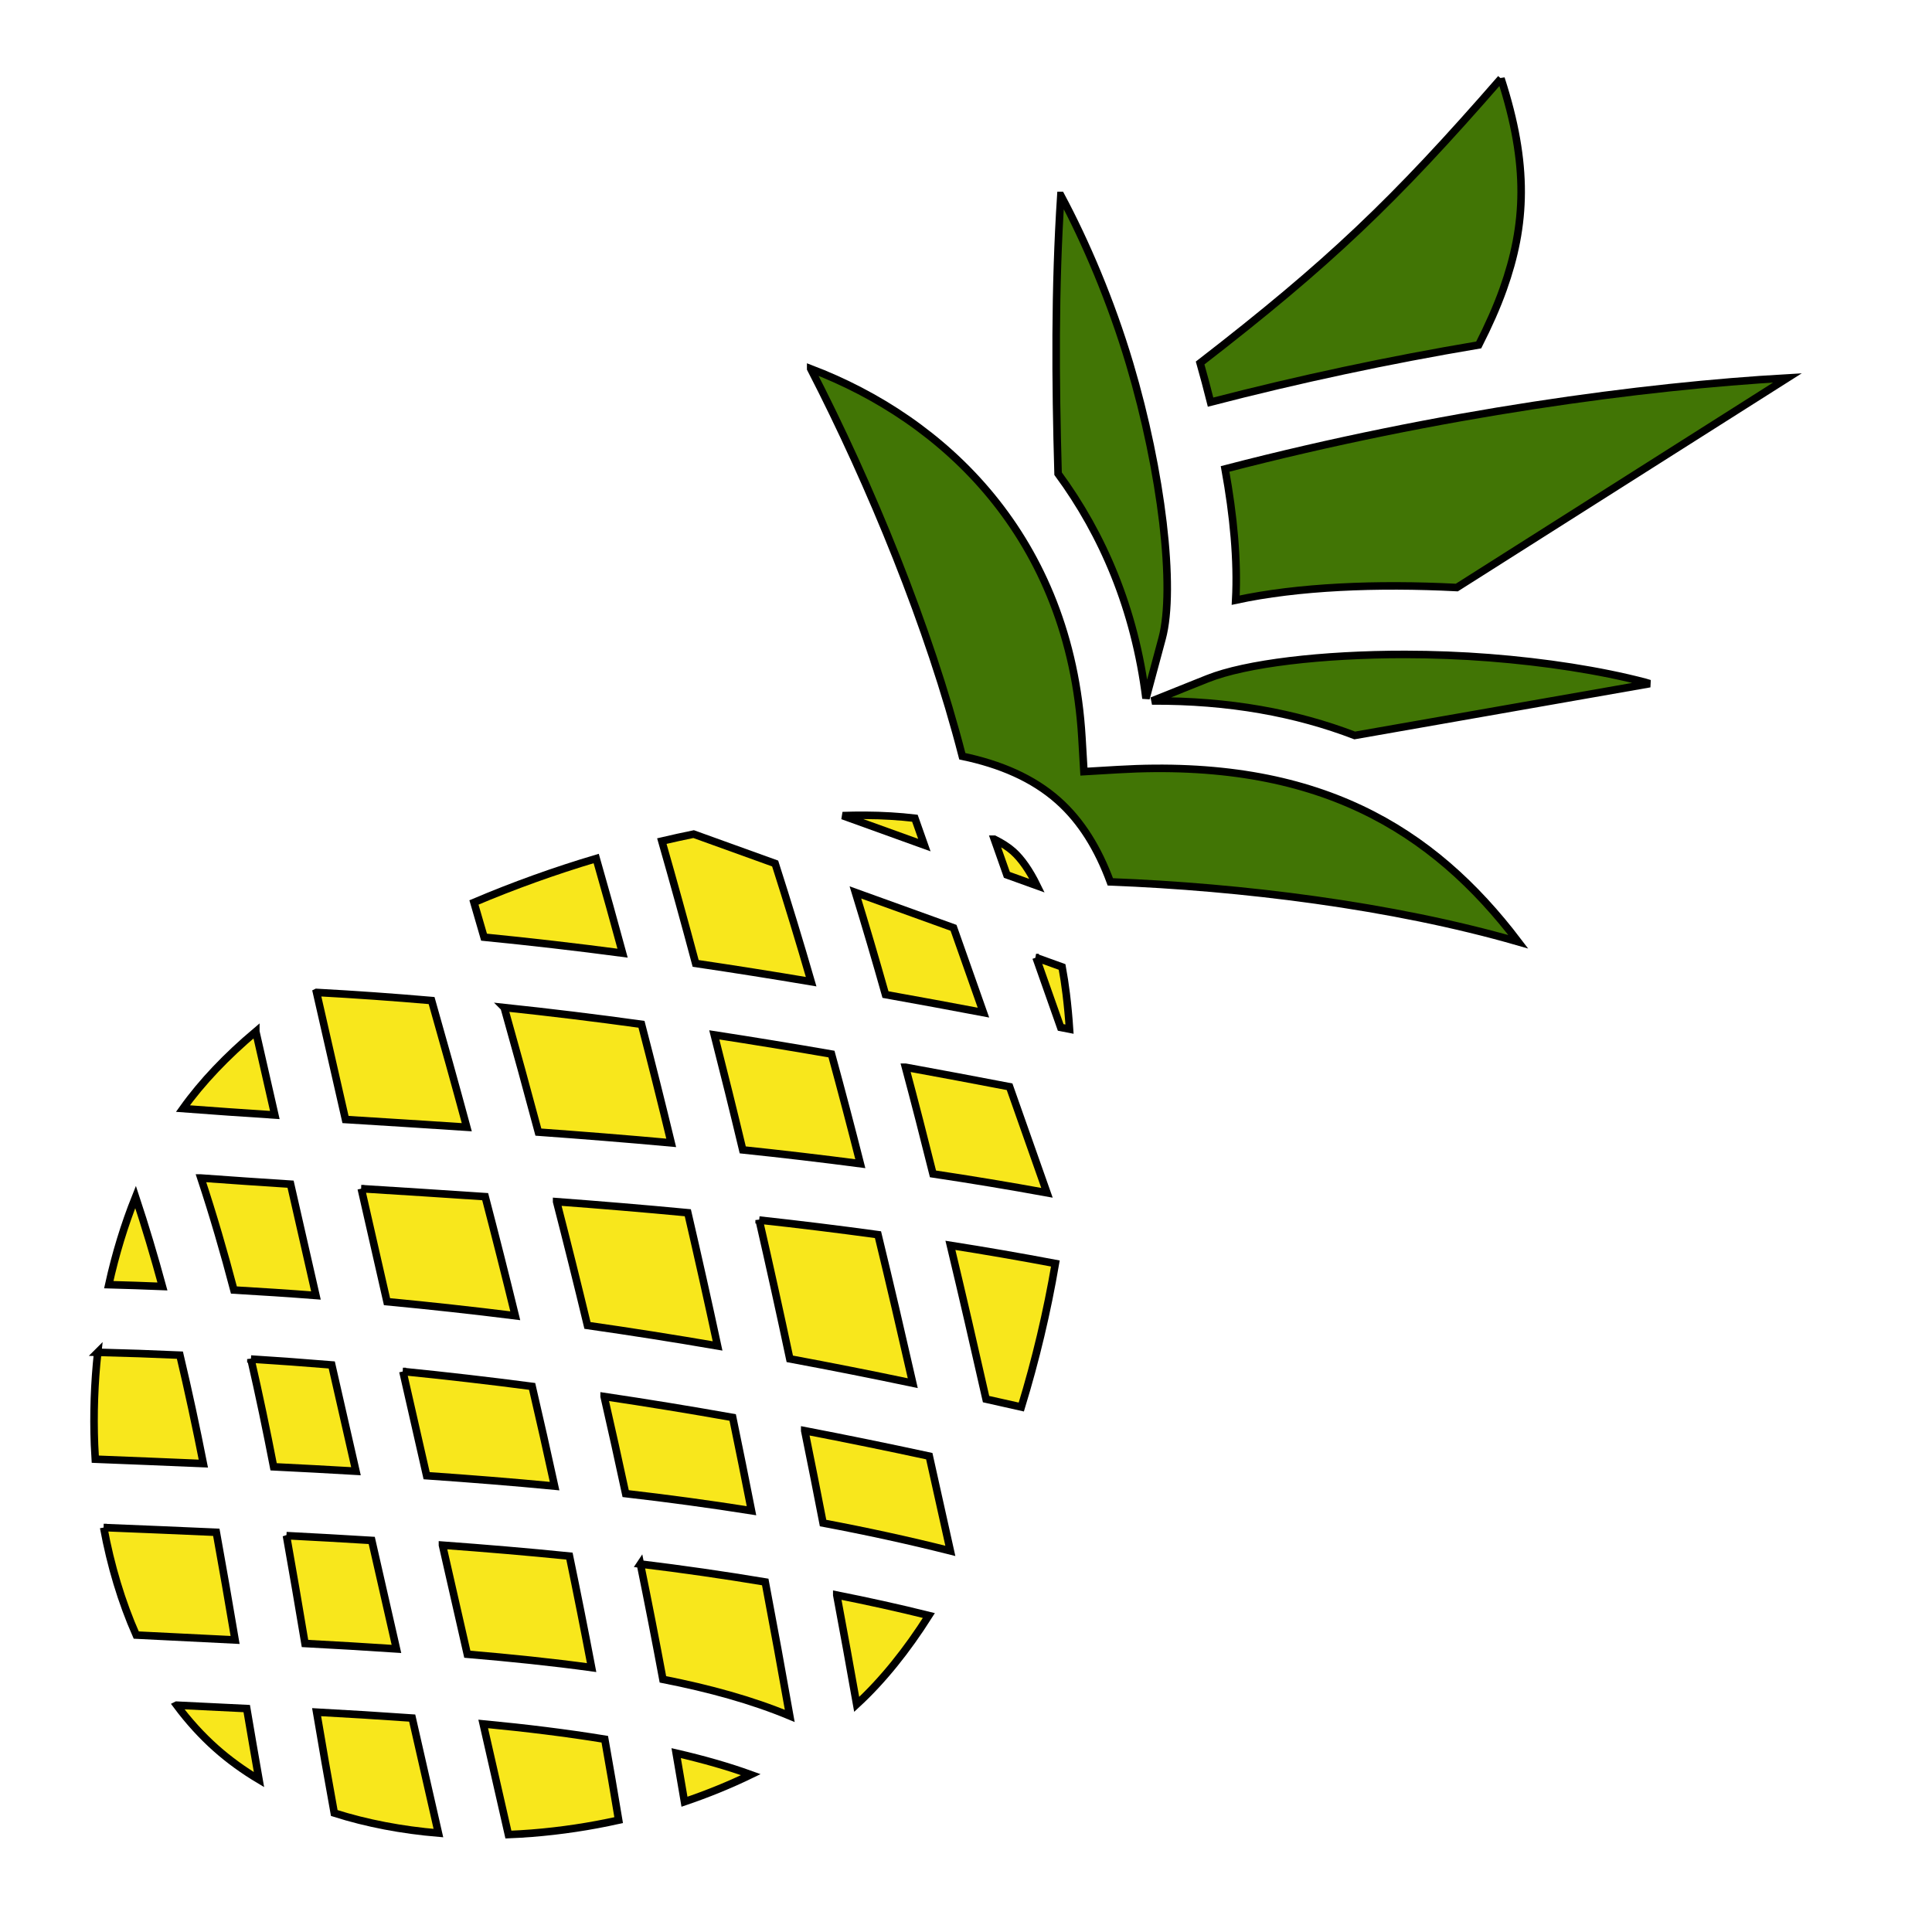 <svg xmlns="http://www.w3.org/2000/svg" viewBox="0 0 512 512" style="height: 512px; width: 512px;"><g class="" transform="translate(0,0)" style=""><g><path d="M397.777 20.81C369.451 53.355 352.091 69.862 318.047 96.195C319.027 99.657 319.951 103.118 320.814 106.568C344.271 100.492 367.98 95.435 391.874 91.412C394.488 86.254 396.677 81.352 398.357 76.632C404.41 59.627 405.202 43.748 397.777 20.809Z" class="" fill="#417505" fill-opacity="1" stroke="#000000" stroke-opacity="1" stroke-width="2"></path><path d="M281.131 51.81C279.531 76.23 279.694 100.807 280.403 125.53C292.226 141.602 300.746 161.404 303.696 185.08L307.978 169.17C311.538 155.938 307.864 124.958 299.382 96.45C294.417 79.76 287.649 63.985 281.132 51.81Z" class="" fill="#417505" fill-opacity="1" stroke="#000000" stroke-opacity="1" stroke-width="2"></path><path d="M214.845 97.723C230.678 128.457 246.222 166.16 255.025 200.413C265.06 202.511 273.711 206.193 280.429 212.163C286.605 217.653 291.039 225.003 294.251 233.703C328.793 235.025 368.878 239.933 402.358 249.583C379.631 219.643 349.108 200.843 296.238 203.957L287.253 204.487L286.723 195.502C283.58 142.122 249.933 111.067 214.845 97.722Z" class="" fill="#417505" fill-opacity="1" stroke="#000000" stroke-opacity="1" stroke-width="2"></path><path d="M473.7 100.15C435.825 102.306 381.796 109.423 324.66 124.273C326.906 136.66 328.034 148.513 327.47 159.047C343.986 155.477 364.786 154.622 386.074 155.705L473.7 100.15Z" class="" fill="#417505" fill-opacity="1" stroke="#000000" stroke-opacity="1" stroke-width="2"></path><path d="M372.44 173.428C350.43 173.401 330.14 175.813 320.01 179.865L305.283 185.76C325.741 185.64 343.499 188.955 359.018 194.904L437.208 181.176C436.778 181.058 436.41 180.919 435.973 180.806C424.038 177.684 409.525 175.458 394.711 174.296C387.305 173.716 379.777 173.436 372.441 173.428Z" class="selected" fill="#417505" fill-opacity="1" stroke="#000000" stroke-opacity="1" stroke-width="2"></path><path d="M229.28 216.058C227.334 216.048 225.332 216.085 223.3 216.148L244.967 223.961L242.455 216.839C238.383 216.359 233.973 216.084 229.281 216.059Z" class="" fill="#f8e71c" fill-opacity="1" stroke="#000000" stroke-opacity="1" stroke-width="2"></path><path d="M183.818 221.048C181.03 221.615 178.218 222.238 175.395 222.898C178.479 233.676 181.466 244.482 184.355 255.314C194.574 256.825 204.777 258.439 214.963 260.156C211.931 249.672 208.75 239.232 205.423 228.838L183.818 221.048Z" class="" fill="#f8e71c" fill-opacity="1" stroke="#000000" stroke-opacity="1" stroke-width="2"></path><path d="M263.502 222.398L266.834 231.846L274.826 234.726C272.844 230.674 270.672 227.574 268.471 225.616C267.191 224.478 265.507 223.4 263.503 222.398Z" class="" fill="#f8e71c" fill-opacity="1" stroke="#000000" stroke-opacity="1" stroke-width="2"></path><path d="M158 227.512C146.993 230.787 136.177 234.676 125.604 239.158C126.507 242.238 127.39 245.295 128.277 248.358C140.537 249.569 152.776 250.981 164.99 252.596C162.72 244.218 160.39 235.857 158 227.512Z" class="" fill="#f8e71c" fill-opacity="1" stroke="#000000" stroke-opacity="1" stroke-width="2"></path><path d="M226.695 236.506C229.452 245.497 232.108 254.519 234.662 263.57C243.323 265.122 251.977 266.717 260.622 268.354L252.697 245.884L226.695 236.506Z" class="" fill="#f8e71c" fill-opacity="1" stroke="#000000" stroke-opacity="1" stroke-width="2"></path><path d="M274.565 253.768L281.095 272.278C281.875 272.431 282.653 272.583 283.435 272.734C283.23 269.619 282.939 266.511 282.562 263.412C282.256 260.935 281.887 258.552 281.467 256.256L274.564 253.768Z" class="" fill="#f8e71c" fill-opacity="1" stroke="#000000" stroke-opacity="1" stroke-width="2"></path><path d="M83.89 263.006L91.562 296.682C102.007 297.329 112.776 298.005 123.705 298.725C120.675 287.513 117.565 276.323 114.377 265.155C104.227 264.272 94.064 263.555 83.891 263.005Z" class="" fill="#f8e71c" fill-opacity="1" stroke="#000000" stroke-opacity="1" stroke-width="2"></path><path d="M133.62 267.006C136.717 277.989 139.737 288.994 142.678 300.02C154.184 300.852 165.918 301.78 177.878 302.873C175.338 292.383 172.718 281.907 170.002 271.449C157.899 269.773 145.77 268.291 133.619 267.005Z" class="" fill="#f8e71c" fill-opacity="1" stroke="#000000" stroke-opacity="1" stroke-width="2"></path><path d="M67.79 273.366C60.12 279.842 53.552 286.68 48.48 293.786C56.422 294.391 64.53 294.952 72.83 295.492L67.79 273.367Z" class="" fill="#f8e71c" fill-opacity="1" stroke="#000000" stroke-opacity="1" stroke-width="2"></path><path d="M189.295 274.248C191.888 284.398 194.403 294.558 196.835 304.73C207.237 305.815 217.625 307.035 227.995 308.39C225.537 298.682 222.989 288.998 220.35 279.338C210.015 277.541 199.663 275.845 189.295 274.248Z" class="" fill="#f8e71c" fill-opacity="1" stroke="#000000" stroke-opacity="1" stroke-width="2"></path><path d="M239.959 282.828C242.474 292.238 244.899 301.661 247.249 311.092C257.345 312.602 267.416 314.273 277.459 316.104L267.55 288C258.374 286.24 249.18 284.512 239.96 282.828Z" class="" fill="#f8e71c" fill-opacity="1" stroke="#000000" stroke-opacity="1" stroke-width="2"></path><path d="M53.243 312.193C56.493 322.02 59.373 331.921 61.987 341.867C69.269 342.287 76.52 342.757 83.724 343.317L77.004 313.82C69.082 313.312 61.162 312.77 53.244 312.193Z" class="" fill="#f8e71c" fill-opacity="1" stroke="#000000" stroke-opacity="1" stroke-width="2"></path><path d="M95.735 315.008L102.558 344.958C113.907 346.03 125.239 347.273 136.551 348.688C133.976 338.147 131.318 327.627 128.576 317.128C117.631 316.393 106.683 315.686 95.734 315.008Z" class="" fill="#f8e71c" fill-opacity="1" stroke="#000000" stroke-opacity="1" stroke-width="2"></path><path d="M35.929 317.205C32.999 324.53 30.613 332.345 28.827 340.449C33.587 340.575 38.327 340.736 43.047 340.925C40.875 332.947 38.523 325.035 35.929 317.205Z" class="" fill="#f8e71c" fill-opacity="1" stroke="#000000" stroke-opacity="1" stroke-width="2"></path><path d="M147.513 318.461C150.328 329.37 153.052 340.301 155.686 351.255C167.204 352.902 178.699 354.712 190.166 356.685C187.632 344.899 185.002 333.133 182.276 321.39C170.486 320.267 158.901 319.314 147.513 318.46Z" class="" fill="#f8e71c" fill-opacity="1" stroke="#000000" stroke-opacity="1" stroke-width="2"></path><path d="M201.185 323.325C203.991 335.562 206.697 347.822 209.302 360.103C220.182 362.13 231.042 364.275 241.895 366.556C238.899 353.411 235.855 340.286 232.675 327.202C222.197 325.765 211.699 324.472 201.185 323.326Z" class="" fill="#f8e71c" fill-opacity="1" stroke="#000000" stroke-opacity="1" stroke-width="2"></path><path d="M251.872 330.028C255.126 343.605 258.248 357.193 261.317 370.78C264.43 371.474 267.543 372.162 270.657 372.875C274.47 360.4 277.485 347.696 279.685 334.838C270.439 333.093 261.167 331.489 251.872 330.028Z" class="" fill="#f8e71c" fill-opacity="1" stroke="#000000" stroke-opacity="1" stroke-width="2"></path><path d="M25.898 358.375C25.014 366.501 24.728 374.68 25.043 382.848C25.093 384.135 25.165 385.418 25.246 386.698C34.793 387.074 44.346 387.456 53.889 387.868C51.982 378.225 49.933 368.638 47.677 359.131C40.461 358.807 33.204 358.554 25.897 358.376Z" class="" fill="#f8e71c" fill-opacity="1" stroke="#000000" stroke-opacity="1" stroke-width="2"></path><path d="M66.494 360.162C68.684 369.659 70.662 379.184 72.512 388.717C79.8 389.071 87.072 389.464 94.334 389.887L87.918 361.723C80.782 361.131 73.64 360.611 66.494 360.163Z" class="" fill="#f8e71c" fill-opacity="1" stroke="#000000" stroke-opacity="1" stroke-width="2"></path><path d="M106.774 363.455L113.064 391.075C124.427 391.86 135.742 392.755 146.974 393.835C145.054 385.012 143.069 376.204 141.02 367.41C129.625 365.916 118.208 364.598 106.773 363.455Z" class="" fill="#f8e71c" fill-opacity="1" stroke="#000000" stroke-opacity="1" stroke-width="2"></path><path d="M160.104 370.085C162.066 378.65 163.968 387.228 165.809 395.82C176.954 397.099 188.071 398.61 199.153 400.354C197.533 392.11 195.873 383.874 194.171 375.646C182.842 373.634 171.485 371.78 160.104 370.084Z" class="" fill="#f8e71c" fill-opacity="1" stroke="#000000" stroke-opacity="1" stroke-width="2"></path><path d="M213.266 379.155C214.924 387.303 216.543 395.459 218.123 403.623C229.518 405.763 240.77 408.205 251.853 410.998C250.001 402.624 248.137 394.258 246.268 385.896C235.293 383.523 224.292 381.275 213.266 379.154Z" class="" fill="#f8e71c" fill-opacity="1" stroke="#000000" stroke-opacity="1" stroke-width="2"></path><path d="M27.476 404.818C29.34 414.902 32.218 424.526 36.102 433.308C44.722 433.756 53.496 434.178 62.305 434.608C60.688 425.07 59.048 415.553 57.325 406.072C47.399 405.628 37.445 405.217 27.475 404.818Z" class="" fill="#f8e71c" fill-opacity="1" stroke="#000000" stroke-opacity="1" stroke-width="2"></path><path d="M75.91 406.958C77.618 416.504 79.23 426.028 80.828 435.538C88.951 435.968 97.046 436.441 105.061 436.978L98.515 408.23C91.005 407.77 83.475 407.343 75.911 406.96Z" class="" fill="#f8e71c" fill-opacity="1" stroke="#000000" stroke-opacity="1" stroke-width="2"></path><path d="M117.26 409.484L123.844 438.387C135.214 439.352 146.254 440.477 156.784 441.93C154.909 432.065 152.952 422.215 150.912 412.383C139.8 411.255 128.568 410.313 117.26 409.483Z" class="" fill="#f8e71c" fill-opacity="1" stroke="#000000" stroke-opacity="1" stroke-width="2"></path><path d="M169.71 414.477C171.786 424.648 173.775 434.836 175.676 445.041C188.013 447.465 199.344 450.583 209.296 454.737C207.201 442.891 205.035 431.058 202.796 419.239C191.803 417.408 180.772 415.821 169.709 414.479Z" class="" fill="#f8e71c" fill-opacity="1" stroke="#000000" stroke-opacity="1" stroke-width="2"></path><path d="M221.756 422.703C223.559 432.355 225.326 442.011 227.033 451.676C233.936 445.312 240.338 437.316 246.163 428.129C238.143 426.134 229.995 424.343 221.756 422.702Z" class="" fill="#f8e71c" fill-opacity="1" stroke="#000000" stroke-opacity="1" stroke-width="2"></path><path d="M46.816 451.89C49.954 456.1 53.422 459.935 57.221 463.31C60.697 466.4 64.525 469.16 68.636 471.617C67.532 465.345 66.45 459.069 65.388 452.789C59.188 452.485 52.988 452.191 46.818 451.889Z" class="" fill="#f8e71c" fill-opacity="1" stroke="#000000" stroke-opacity="1" stroke-width="2"></path><path d="M83.902 453.736C85.404 462.658 86.965 471.57 88.584 480.471C97.236 483.218 106.542 484.981 116.182 485.788L109.236 455.306C100.796 454.711 92.351 454.188 83.902 453.736Z" class="" fill="#f8e71c" fill-opacity="1" stroke="#000000" stroke-opacity="1" stroke-width="2"></path><path d="M128.052 456.854L134.732 486.18C136.785 486.1 138.842 485.98 140.904 485.818C148.658 485.203 156.359 484.045 163.951 482.354C162.768 475.199 161.542 468.052 160.274 460.912C150.179 459.262 139.334 457.928 128.052 456.854Z" class="" fill="#f8e71c" fill-opacity="1" stroke="#000000" stroke-opacity="1" stroke-width="2"></path><path d="M179.195 464.594C179.941 468.871 180.675 473.166 181.395 477.48C187.495 475.412 193.391 473.01 198.985 470.3C193.098 468.168 186.455 466.27 179.195 464.594Z" class="" fill="#f8e71c" fill-opacity="1" stroke="#000000" stroke-opacity="1" stroke-width="2"></path></g></g></svg>